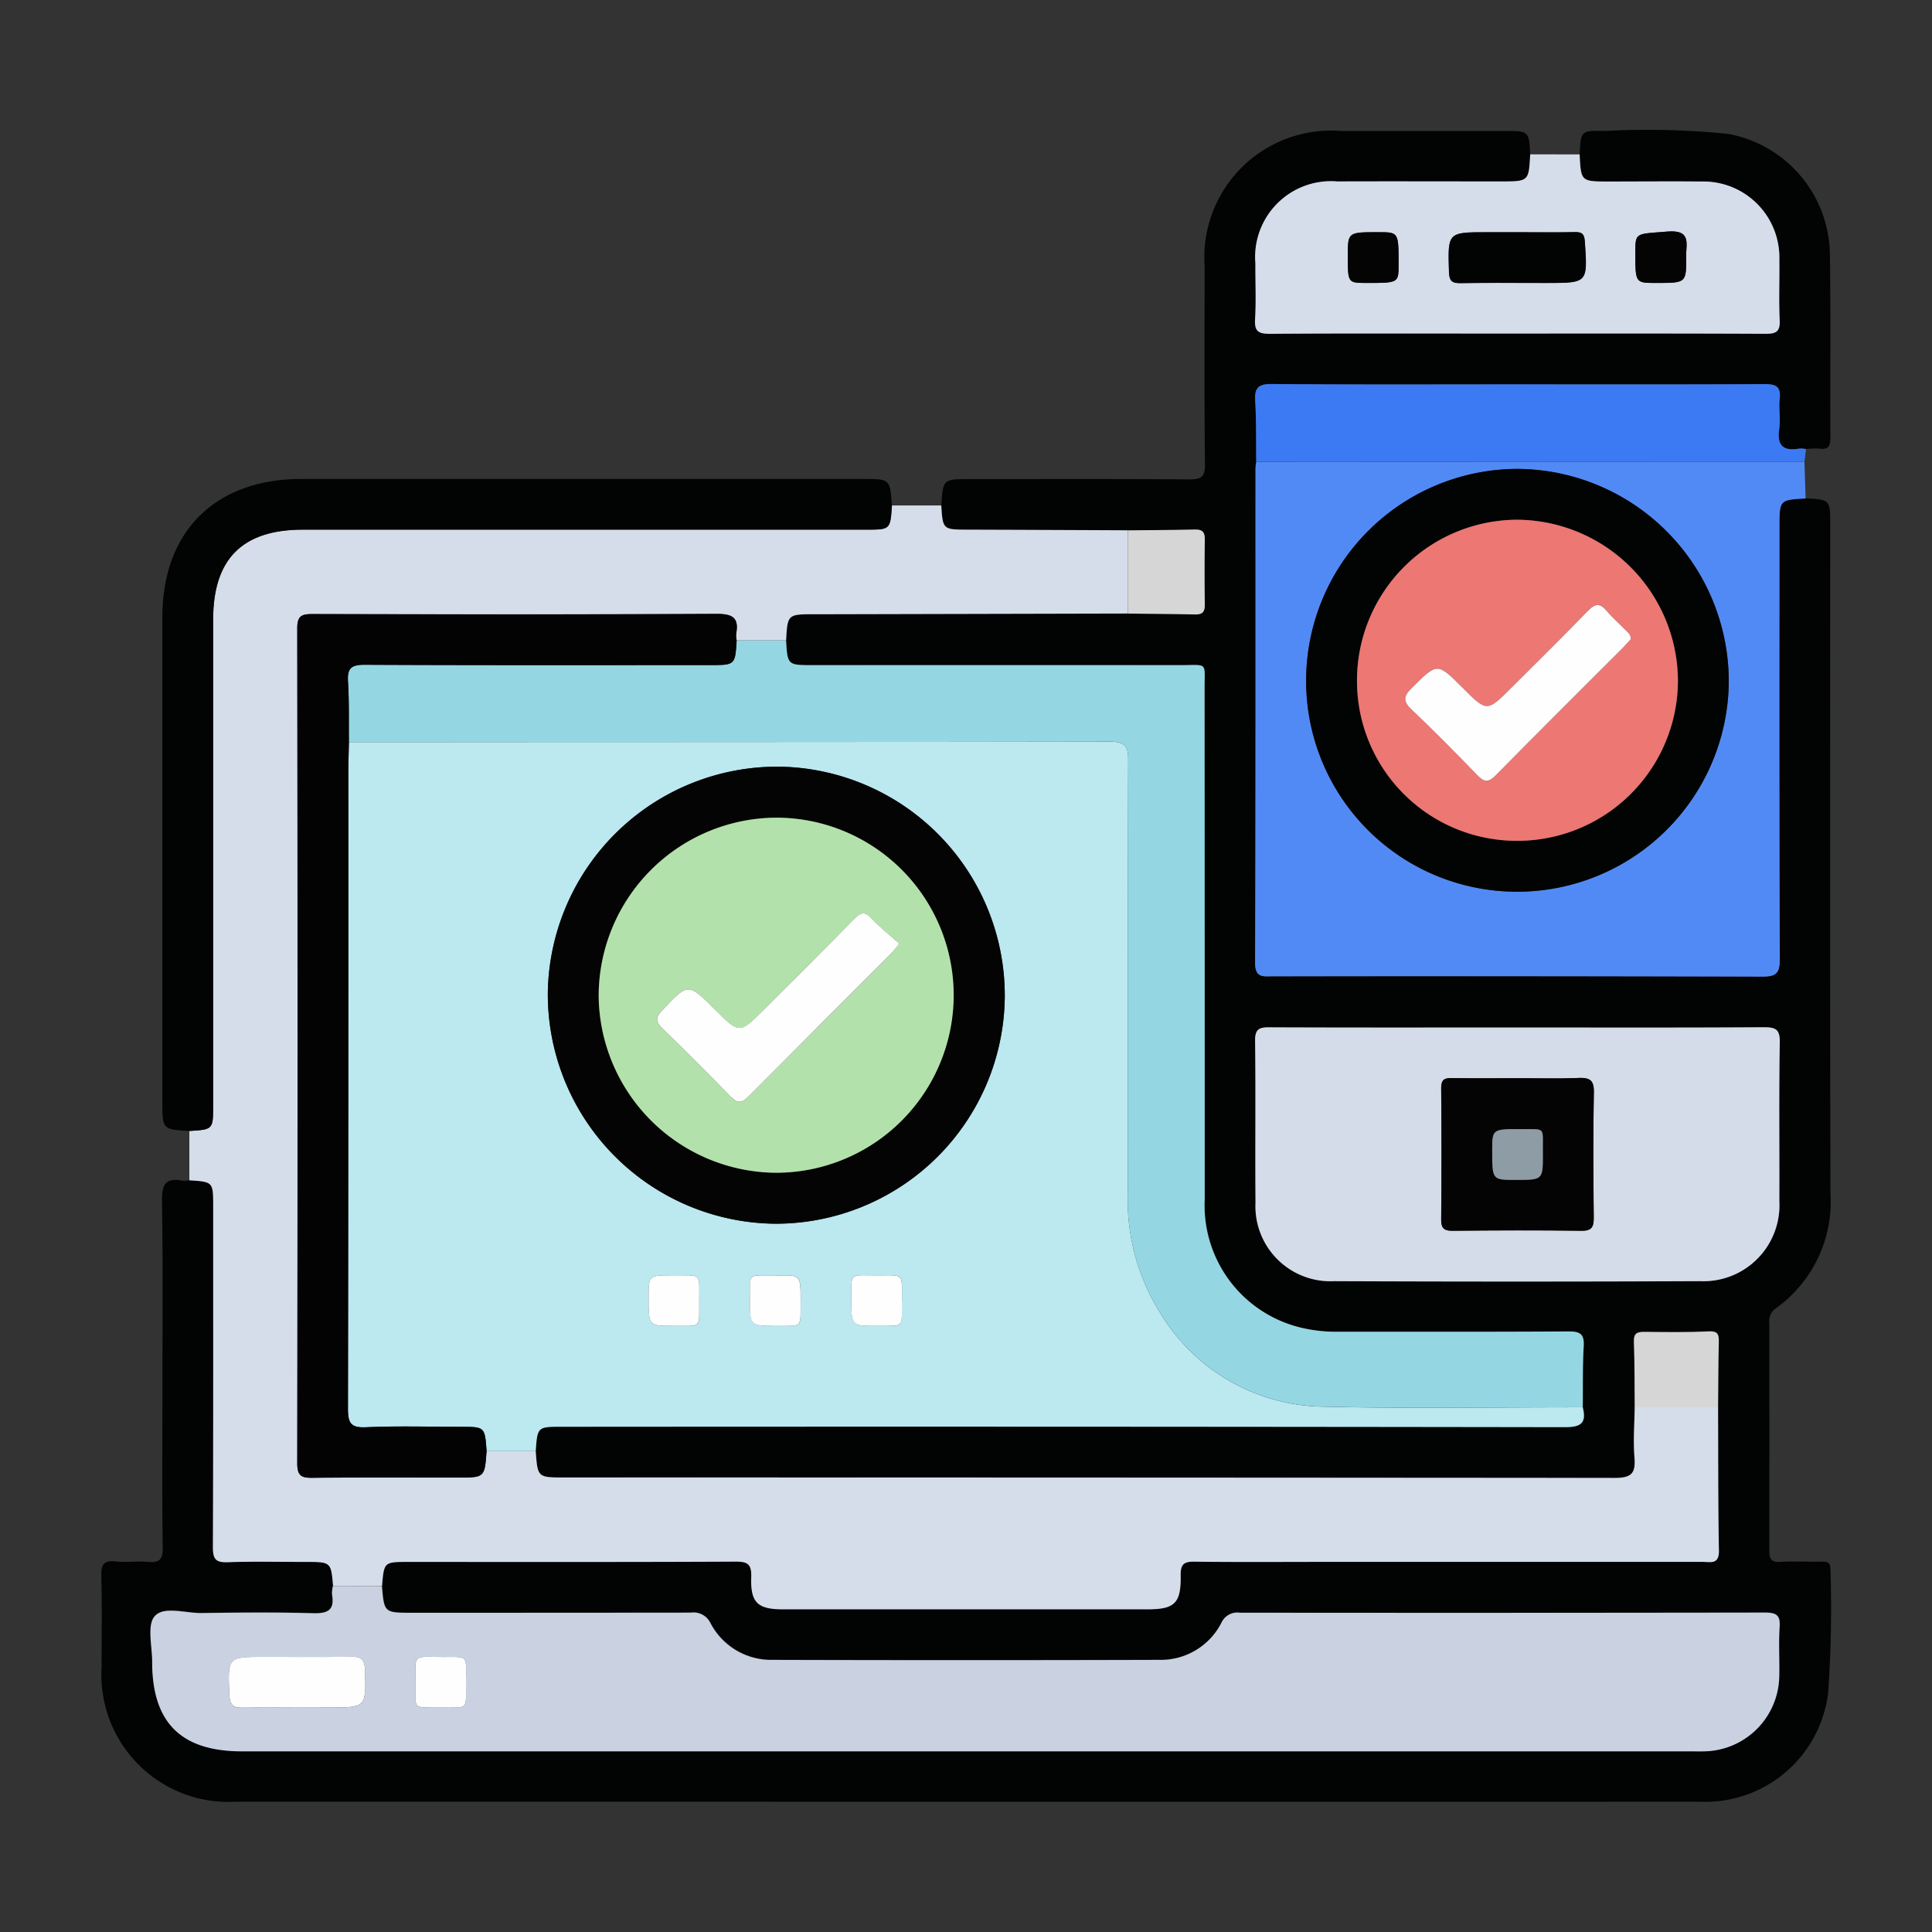 <svg xmlns="http://www.w3.org/2000/svg" xmlns:xlink="http://www.w3.org/1999/xlink" width="85" height="85" viewBox="0 0 85 85">
  <rect x="0" y="0" width="85" height="85" fill="#333333" stroke="none"/>
  <defs>
    <clipPath id="clip-path">
      <rect id="Rectángulo_34035" data-name="Rectángulo 34035" width="85" height="85" transform="translate(285 14109)" fill="#2ff980" stroke="#707070" stroke-width="1"/>
    </clipPath>
  </defs>
  <g id="Enmascarar_grupo_80" data-name="Enmascarar grupo 80" transform="translate(-285 -14109)" clip-path="url(#clip-path)">
    <g id="Grupo_85853" data-name="Grupo 85853" transform="translate(289.453 14114.718)">
      <path id="Trazado_127422" data-name="Trazado 127422" d="M-141.743-491.125c.051-1.037.051-1.06,1.133-1.032a35.184,35.184,0,0,1,5.4.129,5.461,5.461,0,0,1,4.477,5.266c.041,2.693.006,5.387.021,8.081,0,.364-.064.558-.477.5a3.33,3.33,0,0,0-.59.021,1.169,1.169,0,0,0-.294-.024c-.694.122-.995-.115-.888-.858.063-.437-.026-.893.021-1.334.057-.542-.163-.648-.666-.645-3.664.021-7.327.011-10.991.011-3.565,0-7.129.015-10.694-.015-.6-.005-.759.181-.725.749.052.888.033,1.78.045,2.67a2.658,2.658,0,0,0-.032.294c0,7.247.008,14.495-.018,21.742,0,.687.367.6.789.6q10.759,0,21.519.013c.609,0,.781-.138.778-.767-.025-6.332-.015-12.664-.015-19,0-1.209,0-1.209,1.15-1.269,1.081.058,1.081.058,1.081,1.178,0,9.8-.014,19.6.011,29.407a5.772,5.772,0,0,1-2.411,5.058.655.655,0,0,0-.28.623q.007,5.012,0,10.025c0,.38.09.527.492.5.592-.034,1.188,0,1.782-.011.246,0,.421,0,.416.341a53.038,53.038,0,0,1-.1,5.413,5.446,5.446,0,0,1-5.665,4.809q-22.426.006-44.851,0-9.765,0-19.53,0a5.594,5.594,0,0,1-5.917-5.9c0-1.337.023-2.674-.012-4.01-.013-.5.08-.722.631-.661.465.052.943-.024,1.409.02.512.049.67-.1.662-.639-.032-2.252-.013-4.5-.013-6.758,0-2.822.027-5.644-.019-8.465-.012-.73.145-1.058.908-.908a1.052,1.052,0,0,0,.294-.026c1.049.069,1.049.069,1.049,1.144,0,5,.008,10-.012,15,0,.514.12.678.65.659,1.137-.042,2.276-.013,3.415-.013s1.131,0,1.221,1.054a1.348,1.348,0,0,0-.035.366c.126.7-.19.851-.845.832-1.632-.047-3.267-.031-4.9-.008-.707.01-1.65-.317-2.054.138-.349.393-.112,1.316-.113,2,0,2.678,1.269,3.946,3.954,3.946h63.713c.2,0,.4,0,.594,0a3.359,3.359,0,0,0,3.323-3.31c.02-.717-.033-1.438.017-2.153.038-.536-.149-.642-.657-.641q-11.547.025-23.094.006a.767.767,0,0,0-.809.445,2.993,2.993,0,0,1-2.73,1.63q-8.5.029-17,0a3.011,3.011,0,0,1-2.744-1.608.827.827,0,0,0-.869-.47q-6.126.016-12.252.006c-1.241,0-1.241,0-1.338-1.177.088-1.059.088-1.059,1.155-1.059,4.8,0,9.6.01,14.4-.014.557,0,.708.132.689.69-.037,1.117.285,1.409,1.394,1.409q8.018,0,16.035,0c1.2,0,1.483-.261,1.464-1.491-.007-.5.146-.612.62-.606,1.88.026,3.761.01,5.642.01q8.352,0,16.7,0c.349,0,.731.13.718-.5-.042-2.1-.029-4.206-.037-6.308.009-.961.009-1.921.032-2.882.008-.331-.051-.473-.444-.455-.935.044-1.873.033-2.809.021-.324,0-.5.044-.483.434.035.96.027,1.921.036,2.881-.008.741-.07,1.487-.01,2.222.057.7-.132.9-.869.9q-23.107-.038-46.215-.019c-1.175,0-1.175,0-1.257-1.168.074-1.07.074-1.07,1.2-1.07q22.049,0,44.1.017c.724,0,.935-.211.768-.875.01-.89-.011-1.782.041-2.67.031-.532-.152-.654-.662-.651-3.366.022-6.733.01-10.1.012a6.592,6.592,0,0,1-1.762-.2,5.527,5.527,0,0,1-4.149-5.627q-.014-11.251-.006-22.5c0-1.158.151-1-1.04-1q-8.095-.008-16.189,0c-1.119,0-1.119,0-1.184-1.086.067-1.152.067-1.152,1.264-1.152h.444l13.33-.031c.984.012,1.969.016,2.953.038.316.007.434-.1.429-.426q-.022-1.441,0-2.883c0-.32-.112-.434-.43-.427-.984.023-1.969.025-2.954.036q-3.511-.014-7.022-.028c-1.121,0-1.121,0-1.189-1.065.074-1.165.074-1.165,1.252-1.165,3.215,0,6.431-.013,9.646.013.542,0,.711-.11.7-.685-.033-2.894-.02-5.788-.014-8.681a5.577,5.577,0,0,1,5.982-5.965q3.6,0,7.2,0c1.086,0,1.086,0,1.139,1.039-.062,1.19-.062,1.19-1.29,1.19-2.4,0-4.8-.006-7.2,0a3.338,3.338,0,0,0-3.6,3.614c-.005.816.035,1.634-.014,2.448-.032.535.148.647.657.643,3.314-.024,6.628-.012,9.941-.012,3.957,0,7.914-.008,11.87.011.479,0,.636-.115.613-.607-.041-.888,0-1.78-.014-2.67a3.346,3.346,0,0,0-3.426-3.423c-1.36-.018-2.72,0-4.08,0C-141.685-489.933-141.685-489.933-141.743-491.125Zm-2.733,38.413c-3.636,0-7.272.007-10.908-.009-.453,0-.645.074-.638.594.03,2.374,0,4.749.018,7.124a3.3,3.3,0,0,0,3.465,3.45q8.051.034,16.1,0a3.344,3.344,0,0,0,3.482-3.523c.01-2.325-.021-4.651.019-6.976.01-.586-.181-.676-.707-.673C-137.254-452.7-140.865-452.712-144.476-452.712Z" transform="translate(206.788 492.2)" fill="#020303"/>
      <path id="Trazado_127423" data-name="Trazado 127423" d="M-126.519-397.027c.008,2.1,0,4.206.037,6.308.012.632-.37.5-.718.5q-8.352,0-16.7,0c-1.881,0-3.762.015-5.642-.01-.474-.007-.628.107-.62.606.019,1.23-.265,1.491-1.464,1.491q-8.017,0-16.035,0c-1.109,0-1.431-.292-1.394-1.409.018-.558-.132-.693-.689-.69-4.8.024-9.6.014-14.4.014-1.067,0-1.067,0-1.155,1.059l-2.154-.005c-.09-1.054-.09-1.054-1.221-1.054s-2.278-.029-3.415.013c-.53.019-.652-.145-.65-.659.019-5,.012-10,.012-15,0-1.075,0-1.075-1.049-1.144q0-1.087,0-2.174c1.05-.063,1.05-.063,1.05-1.132q0-10.684,0-21.367c0-2.668,1.286-3.957,3.949-3.957H-164c1.065,0,1.065,0,1.137-1.061l2.168,0c.069,1.065.069,1.062,1.189,1.065q3.511.011,7.022.028,0,1.831,0,3.661l-13.33.031h-.444c-1.2,0-1.2,0-1.264,1.152l-2.174,0a1.108,1.108,0,0,1-.024-.294c.138-.733-.179-.879-.88-.876-5.913.03-11.827.022-17.74.008-.474,0-.689.056-.689.623q.026,18.371,0,36.743c0,.55.184.64.676.635,2.127-.025,4.255-.011,6.383-.011,1.186,0,1.186,0,1.27-1.167h2.163c.082,1.168.082,1.168,1.257,1.168q23.107,0,46.215.019c.737,0,.926-.2.869-.9-.06-.736,0-1.481.01-2.222Z" transform="translate(197.653 453.218)" fill="#d6ddea"/>
      <path id="Trazado_127424" data-name="Trazado 127424" d="M-12.024-441.563c-1.15.06-1.15.06-1.15,1.269,0,6.332-.01,12.664.015,19,0,.629-.169.769-.778.767q-10.759-.033-21.519-.013c-.422,0-.792.084-.789-.6.026-7.248.016-14.495.018-21.742a2.659,2.659,0,0,1,.032-.294l24.12-.007Q-12.05-442.376-12.024-441.563Zm-12.715,17.3a9.313,9.313,0,0,0,9.334-9.187,9.356,9.356,0,0,0-9.275-9.415A9.319,9.319,0,0,0-34-433.585,9.271,9.271,0,0,0-24.739-424.265Z" transform="translate(87.01 457.778)" fill="#528af5"/>
      <path id="Trazado_127425" data-name="Trazado 127425" d="M-21.972-488.588c.059,1.192.059,1.192,1.282,1.192,1.36,0,2.72-.013,4.08,0a3.346,3.346,0,0,1,3.426,3.423c.012.89-.027,1.782.014,2.67.023.493-.134.61-.613.607-3.957-.019-7.913-.011-11.87-.011-3.314,0-6.628-.012-9.941.012-.51,0-.689-.108-.657-.643.049-.813.009-1.631.014-2.448a3.338,3.338,0,0,1,3.6-3.614c2.4-.008,4.8,0,7.2,0,1.228,0,1.228,0,1.29-1.19Zm-2.717,3.423h-1.334c-1.765,0-1.751,0-1.7,1.749.013.4.139.5.513.491,1.259-.019,2.519-.007,3.778-.007,1.819,0,1.809,0,1.685-1.82-.022-.319-.109-.425-.428-.418C-23.009-485.152-23.849-485.164-24.688-485.165Zm7.408,1.116c-.035-.548.28-1.234-.823-1.145-1.409.115-1.416.027-1.416.924,0,1.337,0,1.337.9,1.337C-17.281-482.932-17.281-482.932-17.281-484.048Zm-14.89-.072c0,1.188,0,1.188.827,1.188,1.407,0,1.407,0,1.407-.821,0-1.412,0-1.412-.892-1.412C-32.171-485.165-32.171-485.165-32.171-484.12Z" transform="translate(87.016 489.663)" fill="#d6ddea"/>
      <path id="Trazado_127426" data-name="Trazado 127426" d="M-165.655-439.442c-.072,1.061-.072,1.061-1.137,1.061h-24.779c-2.663,0-3.949,1.289-3.949,3.957q0,10.684,0,21.367c0,1.068,0,1.068-1.05,1.132-1.182-.071-1.182-.071-1.182-1.3q0-10.653,0-21.307c0-3.774,2.322-6.082,6.118-6.082h24.721C-165.733-440.611-165.733-440.611-165.655-439.442Z" transform="translate(200.442 455.967)" fill="#020303"/>
      <path id="Trazado_127427" data-name="Trazado 127427" d="M-12.073-451.241l-24.12.007c-.011-.89.007-1.782-.045-2.67-.033-.568.122-.754.725-.749,3.564.03,7.129.015,10.694.015,3.663,0,7.327.01,10.991-.011.5,0,.723.1.666.645-.046.441.042.9-.021,1.334-.107.742.194.98.888.858a1.166,1.166,0,0,1,.294.023Z" transform="translate(87.008 465.83)" fill="#3c7af4"/>
      <path id="Trazado_127428" data-name="Trazado 127428" d="M-162.056-370.58h-2.163c-.076-1.067-.076-1.067-1.142-1.067-1.386,0-2.774-.043-4.157.019-.68.03-.8-.186-.8-.821q.032-13.957.016-27.914c0-.469.017-.939.026-1.408q16.746,0,33.492-.017c.613,0,.8.165.794.787-.021,6.337-.009,12.675-.016,19.012a9.378,9.378,0,0,0,1.433,5.348,8.506,8.506,0,0,0,7.144,4.109c3.81.091,7.624.025,11.436.027.167.665-.044.876-.768.875q-22.049-.034-44.1-.017C-161.982-371.65-161.982-371.65-162.056-370.58Zm20.635-19.97a10.076,10.076,0,0,0-9.887-10.139,10.1,10.1,0,0,0-10.216,9.891,10.1,10.1,0,0,0,9.967,10.216A10.078,10.078,0,0,0-141.421-390.55ZM-156-378.313c-1.087,0-1.087,0-1.088.982,0,1.247,0,1.251,1.09,1.246,1.26-.006,1.139.138,1.137-1.077C-154.866-378.453-154.717-378.3-156-378.313Zm5.6,1.109c0-1.108,0-1.115-.961-1.107-1.378.011-1.261-.174-1.267,1.022s0,1.209,1.13,1.2C-150.27-376.09-150.415-375.959-150.4-377.2Zm4.457.009c-.012-1.212.135-1.12-1.026-1.116-1.29.005-1.2-.167-1.2,1.012,0,1.214,0,1.218,1.121,1.213C-145.814-376.09-145.958-375.957-145.947-377.195Z" transform="translate(181.173 428.702)" fill="#bce8f0"/>
      <path id="Trazado_127429" data-name="Trazado 127429" d="M-191.474-277l2.154.005c.1,1.177.1,1.177,1.338,1.177q6.126,0,12.252-.006a.827.827,0,0,1,.869.47,3.011,3.011,0,0,0,2.744,1.608q8.5.024,17,0a2.993,2.993,0,0,0,2.73-1.63.767.767,0,0,1,.809-.445q11.547.012,23.094-.006c.508,0,.695.106.657.641-.05.714,0,1.435-.017,2.153a3.359,3.359,0,0,1-3.323,3.31c-.2.006-.4,0-.594,0h-63.713c-2.685,0-3.958-1.267-3.954-3.946,0-.689-.236-1.612.113-2,.4-.455,1.347-.128,2.054-.138,1.634-.022,3.268-.038,4.9.008.656.019.971-.131.845-.832A1.347,1.347,0,0,1-191.474-277Zm-1.607,5.352h1.407c1.674,0,1.656,0,1.61-1.655-.013-.466-.183-.589-.616-.582-1.259.02-2.518.007-3.777.007-1.666,0-1.651,0-1.572,1.692.02.427.177.554.578.544C-194.662-271.663-193.871-271.649-193.081-271.649Zm6.347,0c1.213-.013,1.118.143,1.114-1.021-.005-1.3.167-1.211-1-1.207-1.348.005-1.227-.171-1.225,1.055C-187.842-271.5-188-271.664-186.734-271.649Z" transform="translate(201.669 341.058)" fill="#cad2e2"/>
      <path id="Trazado_127430" data-name="Trazado 127430" d="M-116-383.015c-3.812,0-7.626.064-11.436-.027a8.506,8.506,0,0,1-7.144-4.109,9.378,9.378,0,0,1-1.433-5.348c.007-6.337-.006-12.674.016-19.012,0-.622-.182-.788-.794-.787q-16.746.028-33.492.017c-.009-.888.015-1.778-.04-2.663-.036-.58.137-.742.728-.739,5.06.025,10.12.014,15.18.014,1.124,0,1.124,0,1.191-1.081l2.174,0c.065,1.086.065,1.086,1.184,1.086q8.094,0,16.189,0c1.191,0,1.039-.154,1.04,1q.007,11.251.006,22.5a5.527,5.527,0,0,0,4.149,5.627,6.594,6.594,0,0,0,1.762.2c3.366,0,6.733.01,10.1-.013.51,0,.693.119.662.651C-116.009-384.8-115.989-383.905-116-383.015Z" transform="translate(181.18 439.209)" fill="#94d7e3"/>
      <path id="Trazado_127431" data-name="Trazado 127431" d="M-24.7-359.569c3.611,0,7.223.011,10.834-.012.526,0,.717.087.707.673-.04,2.325-.009,4.65-.019,6.976a3.344,3.344,0,0,1-3.482,3.523q-8.051.034-16.1,0a3.3,3.3,0,0,1-3.465-3.45c-.02-2.374.012-4.75-.018-7.124-.007-.52.185-.6.638-.594C-31.97-359.561-28.334-359.569-24.7-359.569Zm.014,2.23c-.964,0-1.928.011-2.892-.006-.333-.006-.484.062-.48.443q.026,2.892,0,5.784c0,.4.143.5.517.492,1.879-.016,3.757-.024,5.635,0,.487.007.564-.177.56-.6-.02-1.829-.031-3.659.005-5.487.011-.549-.184-.656-.677-.636C-22.9-357.313-23.794-357.339-24.684-357.338Z" transform="translate(87.009 399.057)" fill="#d5dce9"/>
      <path id="Trazado_127432" data-name="Trazado 127432" d="M-55.047-429.448q0-1.831,0-3.661c.985-.01,1.969-.013,2.954-.036.318-.007.435.107.43.427q-.021,1.441,0,2.883c.005.322-.114.433-.429.426C-53.078-429.432-54.062-429.436-55.047-429.448Z" transform="translate(100.216 450.724)" fill="#d6d6d7"/>
      <path id="Trazado_127433" data-name="Trazado 127433" d="M23.447-311.3H19.78c-.009-.961,0-1.922-.036-2.881-.014-.39.159-.438.483-.434.936.012,1.874.023,2.809-.021.393-.018.451.124.444.455C23.456-313.226,23.456-312.265,23.447-311.3Z" transform="translate(47.687 367.496)" fill="#d6d6d7"/>
      <path id="Trazado_127434" data-name="Trazado 127434" d="M-158.481-419.5c-.067,1.081-.067,1.081-1.191,1.081-5.06,0-10.12.01-15.18-.014-.592,0-.765.158-.728.739.055.885.031,1.775.04,2.663-.009.469-.026.939-.026,1.408q0,13.957-.016,27.914c0,.636.12.852.8.821,1.383-.062,2.771-.019,4.157-.019,1.066,0,1.066,0,1.142,1.067-.084,1.167-.084,1.167-1.27,1.167-2.128,0-4.256-.014-6.383.011-.492.006-.677-.085-.676-.635q.025-18.371,0-36.743c0-.566.214-.624.689-.623,5.913.014,11.827.022,17.74-.008.7,0,1.018.143.88.876A1.108,1.108,0,0,0-158.481-419.5Z" transform="translate(186.438 441.964)" fill="#030303"/>
      <path id="Trazado_127435" data-name="Trazado 127435" d="M-19.434-423.505a9.271,9.271,0,0,1-9.258-9.32,9.319,9.319,0,0,1,9.317-9.282,9.356,9.356,0,0,1,9.275,9.415A9.313,9.313,0,0,1-19.434-423.505Zm.044-2.238a7.064,7.064,0,0,0,7.056-7.085,7.117,7.117,0,0,0-7.12-7.042,7.076,7.076,0,0,0-7,7.143A7.031,7.031,0,0,0-19.391-425.743Z" transform="translate(81.705 457.018)" fill="#020303"/>
      <path id="Trazado_127436" data-name="Trazado 127436" d="M-4.586-477.1c.84,0,1.679.012,2.519-.006.319-.007.406.1.428.418.124,1.821.134,1.82-1.685,1.82-1.259,0-2.519-.012-3.778.007-.374.006-.5-.091-.513-.491-.055-1.749-.07-1.748,1.7-1.748Z" transform="translate(66.914 481.6)" fill="#020303"/>
      <path id="Trazado_127437" data-name="Trazado 127437" d="M22.2-476.056c0,1.117,0,1.117-1.337,1.116-.9,0-.9,0-.9-1.337,0-.9.007-.809,1.416-.924C22.483-477.29,22.168-476.6,22.2-476.056Z" transform="translate(47.532 481.671)" fill="#030403"/>
      <path id="Trazado_127438" data-name="Trazado 127438" d="M-22.537-476.044c0-1.045,0-1.045,1.342-1.044.893,0,.893,0,.892,1.412,0,.822,0,.822-1.407.821C-22.537-474.856-22.537-474.856-22.537-476.044Z" transform="translate(77.382 481.586)" fill="#030403"/>
      <path id="Trazado_127439" data-name="Trazado 127439" d="M-120.676-387.957a10.078,10.078,0,0,1-10.136,9.968,10.1,10.1,0,0,1-9.967-10.216,10.1,10.1,0,0,1,10.216-9.891A10.076,10.076,0,0,1-120.676-387.957Zm-2.248-.116a7.812,7.812,0,0,0-7.792-7.782,7.854,7.854,0,0,0-7.827,7.84,7.857,7.857,0,0,0,7.811,7.783A7.819,7.819,0,0,0-122.925-388.073Z" transform="translate(160.429 426.109)" fill="#030403"/>
      <path id="Trazado_127440" data-name="Trazado 127440" d="M-124.794-322.918c1.286.013,1.137-.14,1.139,1.15,0,1.215.124,1.071-1.137,1.077-1.091.006-1.091,0-1.09-1.246C-125.882-322.918-125.882-322.918-124.794-322.918Z" transform="translate(149.965 373.307)" fill="#fdfefd"/>
      <path id="Trazado_127441" data-name="Trazado 127441" d="M-108.677-321.816c-.012,1.245.134,1.114-1.1,1.119-1.132,0-1.136,0-1.13-1.2s-.112-1.011,1.267-1.022C-108.677-322.931-108.677-322.924-108.677-321.816Z" transform="translate(139.447 373.314)" fill="#fdfefd"/>
      <path id="Trazado_127442" data-name="Trazado 127442" d="M-93.7-321.809c-.012,1.237.133,1.1-1.107,1.11-1.122.005-1.125,0-1.121-1.213,0-1.179-.088-1.007,1.2-1.012C-93.569-322.929-93.715-323.021-93.7-321.809Z" transform="translate(128.93 373.316)" fill="#fdfefd"/>
      <path id="Trazado_127443" data-name="Trazado 127443" d="M-184.957-264.3c-.79,0-1.58-.014-2.37.005-.4.01-.558-.116-.578-.544-.079-1.693-.094-1.692,1.572-1.692,1.259,0,2.518.013,3.777-.007.433-.007.6.116.616.582.046,1.656.064,1.655-1.61,1.655Z" transform="translate(193.545 333.708)" fill="#fdfefd"/>
      <path id="Trazado_127444" data-name="Trazado 127444" d="M-159.247-264.29c-1.267-.015-1.109.144-1.111-1.172,0-1.226-.123-1.05,1.225-1.055,1.167,0,.994-.1,1,1.207C-158.129-264.147-158.034-264.3-159.247-264.29Z" transform="translate(174.182 333.699)" fill="#fdfefd"/>
      <path id="Trazado_127445" data-name="Trazado 127445" d="M-5.362-352.079c.89,0,1.781.026,2.669-.01.492-.02.687.088.677.636-.036,1.829-.025,3.658-.005,5.487,0,.428-.073.612-.56.6-1.878-.028-3.757-.02-5.635,0-.374,0-.521-.09-.517-.492q.027-2.892,0-5.784c0-.38.147-.449.48-.443C-7.29-352.068-6.326-352.079-5.362-352.079Zm1.1,3.352c-.018-1.242.166-1.1-.922-1.11-1.311-.01-1.311,0-1.312.935,0,1.3,0,1.3,1.029,1.3C-4.261-347.6-4.261-347.6-4.261-348.727Z" transform="translate(67.688 393.797)" fill="#030403"/>
      <path id="Trazado_127446" data-name="Trazado 127446" d="M-14.115-420.464a7.031,7.031,0,0,1-7.065-6.984,7.076,7.076,0,0,1,7-7.143,7.117,7.117,0,0,1,7.12,7.042A7.064,7.064,0,0,1-14.115-420.464Zm4.979-8.872c.007-.208-.126-.3-.227-.4-.277-.283-.581-.543-.833-.846-.294-.354-.5-.332-.822,0-1.1,1.139-2.232,2.247-3.352,3.367-1.091,1.091-1.091,1.091-2.159.022-1.126-1.127-1.113-1.114-2.234,0-.354.352-.413.575-.02.947.987.936,1.945,1.9,2.889,2.886.31.322.492.346.823.01,1.856-1.889,3.737-3.753,5.609-5.626C-9.343-429.1-9.233-429.23-9.136-429.336Z" transform="translate(76.429 451.739)" fill="#ec7773"/>
      <path id="Trazado_127447" data-name="Trazado 127447" d="M-117.646-382.778a7.819,7.819,0,0,1-7.808,7.842,7.857,7.857,0,0,1-7.811-7.783,7.854,7.854,0,0,1,7.827-7.84A7.812,7.812,0,0,1-117.646-382.778Zm-2.385-2.239c-.425-.379-.858-.714-1.227-1.109-.3-.321-.478-.271-.762.018-1.316,1.344-2.654,2.667-3.985,4-1.066,1.065-1.066,1.065-2.13,0-1.2-1.2-1.189-1.19-2.348.038-.3.314-.275.493.019.779q1.518,1.474,2.993,2.992c.28.287.468.34.779.025,2.089-2.112,4.195-4.206,6.294-6.308C-120.3-384.684-120.214-384.8-120.032-385.017Z" transform="translate(155.151 420.815)" fill="#b3e1ab"/>
      <path id="Trazado_127448" data-name="Trazado 127448" d="M1.025-343.412c0,1.124,0,1.124-1.2,1.124-1.03,0-1.03,0-1.029-1.3,0-.939,0-.946,1.312-.935C1.19-344.513,1.006-344.654,1.025-343.412Z" transform="translate(62.403 388.482)" fill="#8e9ca6"/>
      <path id="Trazado_127449" data-name="Trazado 127449" d="M-4.118-420.483c-.1.107-.207.238-.328.359-1.871,1.874-3.753,3.737-5.609,5.626-.33.336-.513.312-.823-.01-.943-.981-1.9-1.949-2.889-2.886-.393-.372-.334-.6.02-.947,1.121-1.115,1.108-1.129,2.234,0,1.068,1.069,1.068,1.069,2.159-.022,1.12-1.12,2.252-2.229,3.352-3.367.318-.329.528-.351.822,0,.252.3.556.563.833.846C-4.244-420.779-4.111-420.691-4.118-420.483Z" transform="translate(71.412 442.887)" fill="#fdfefd"/>
      <path id="Trazado_127450" data-name="Trazado 127450" d="M-113.966-375.076c-.182.217-.266.334-.366.434-2.1,2.1-4.205,4.2-6.294,6.308-.311.315-.5.262-.779-.025q-1.477-1.516-2.993-2.992c-.294-.285-.315-.465-.019-.779,1.159-1.228,1.147-1.239,2.348-.038,1.064,1.064,1.064,1.064,2.13,0,1.33-1.33,2.668-2.653,3.985-4,.284-.289.462-.34.762-.018C-114.824-375.79-114.391-375.455-113.966-375.076Z" transform="translate(149.085 410.874)" fill="#fdfefd"/>
    </g>
  </g>
</svg>
